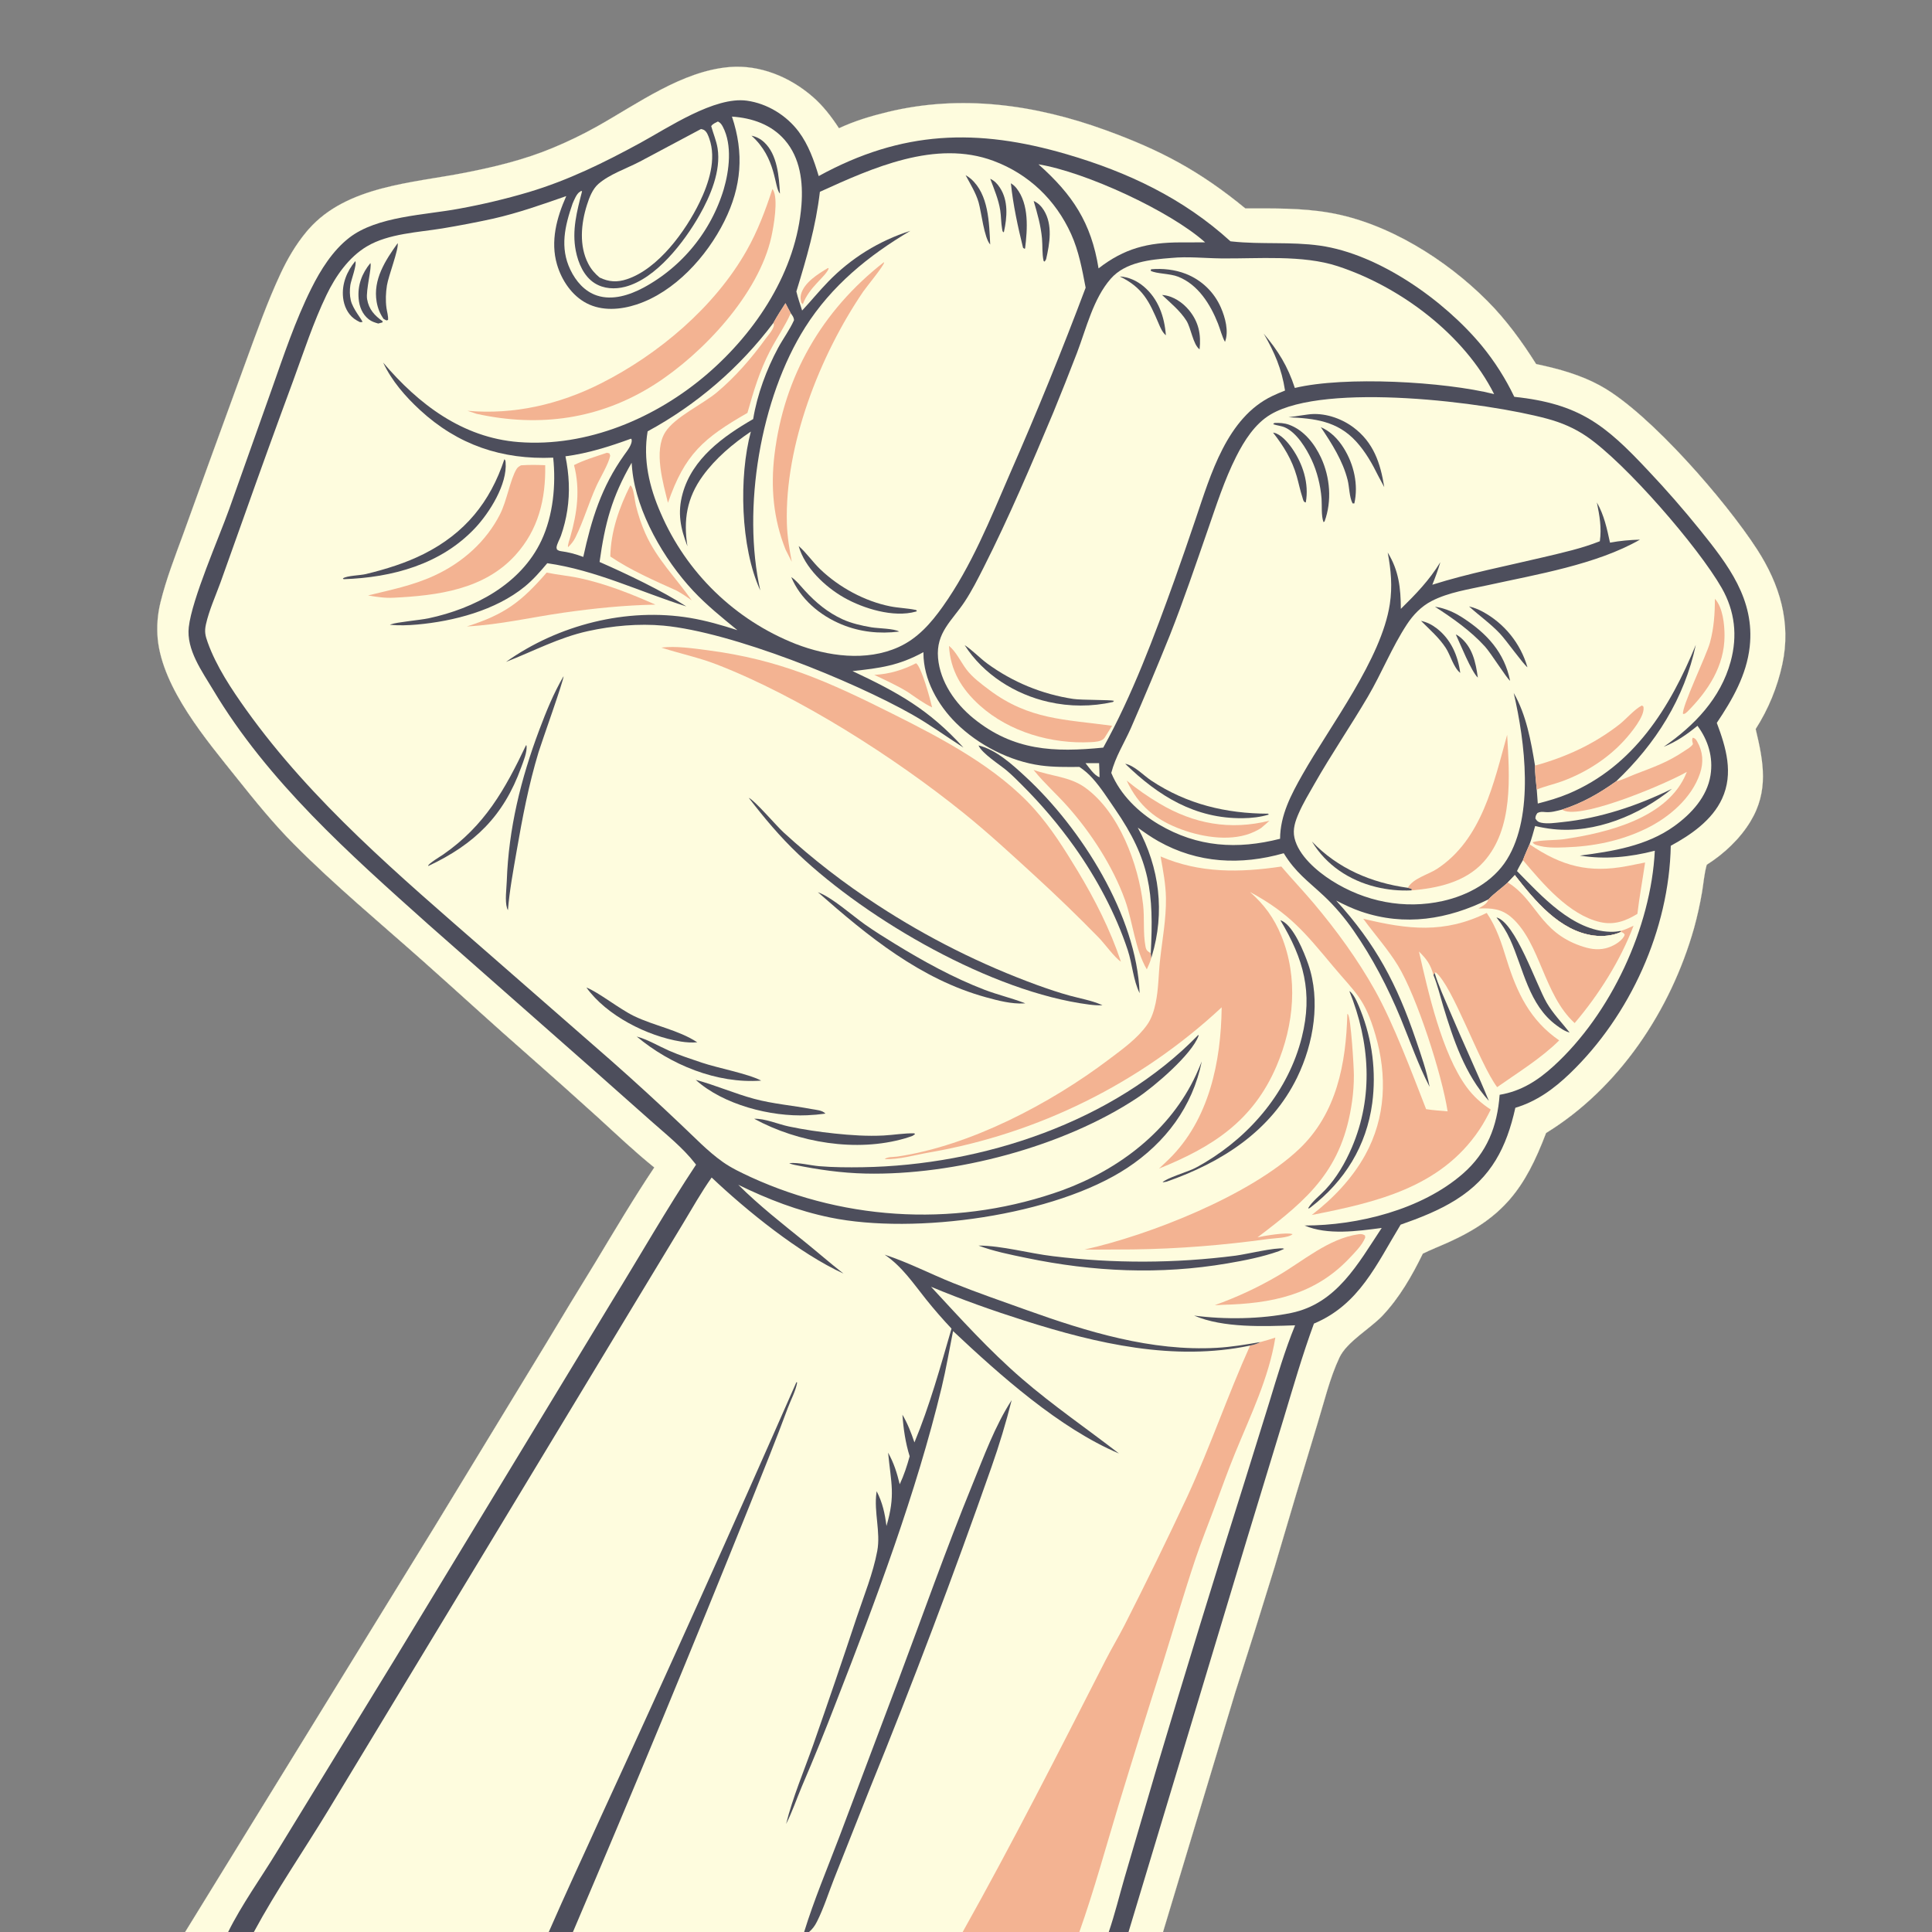 <?xml version="1.0" encoding="utf-8" ?>
<svg xmlns="http://www.w3.org/2000/svg" xmlns:xlink="http://www.w3.org/1999/xlink" width="1024" height="1024">
	<rect width="100%" height="100%" fill="#808080" stroke="none"/>
	<path fill="#FEFCDE" d="M346.752 618.788C336.409 610.47 326.895 601.399 317.105 592.458Q298.946 575.984 280.529 559.799C261.634 543.274 243.197 526.301 224.445 509.625C201.324 489.064 177.474 469.303 155.648 447.332C144.751 436.363 134.998 424.293 125.366 412.219C109.346 392.137 86.279 365.074 83.594 338.757Q83.363 336.299 83.34 333.83Q83.317 331.361 83.503 328.899Q83.688 326.437 84.081 323.999Q84.473 321.562 85.07 319.166C88.081 306.923 92.686 295.107 97.017 283.289L110.841 245.042L130.616 190.783C136.222 175.46 141.712 160.015 148.607 145.211C152.271 137.343 156.708 129.701 162.264 123.006Q162.957 122.17 163.677 121.358C183.976 98.472 218.605 97.012 246.719 91.481C262.578 88.361 278.068 84.6 293.027 78.35Q305.01 73.391 316.332 67.066C337.899 55.018 361.437 37.608 386.685 35.522C402.772 34.192 418.659 40.786 430.69 51.227C436.298 56.094 440.637 61.769 444.679 67.945C452.949 64.085 461.568 61.506 470.413 59.359C509.463 49.88 548.683 55.405 586.027 68.974C615.297 79.609 635.969 90.66 660.08 110.459C675.036 110.457 689.849 110.174 704.653 112.735C735.469 118.064 766.421 137.469 788.35 159.496C798.301 169.491 806.685 181.015 814.189 192.921C826.531 195.573 838.161 198.717 849.245 205.002C874.865 219.529 914.785 265.609 931.319 291.203C943.318 309.777 949.425 329.925 944.708 351.946Q943.729 356.528 942.344 361.003Q940.958 365.479 939.178 369.813Q937.398 374.147 935.238 378.304Q933.077 382.461 930.553 386.408C934.755 403.873 937.598 419.278 927.726 435.513C922.118 444.736 913.704 452.585 904.634 458.345C904.583 458.528 904.529 458.711 904.48 458.895C903.285 463.362 902.914 468.059 902.171 472.619Q900.52 482.385 897.893 491.934C885.607 535.374 858.26 576.678 819.462 600.537C808.271 629.935 796.891 645.359 767.475 658.574C763.055 660.559 758.483 662.335 754.139 664.469C748.433 676.174 741.743 687.856 732.741 697.368C726.231 704.246 713.913 711.123 709.957 719.518C704.788 730.486 701.811 743.208 698.234 754.816Q686.717 792.631 675.59 830.562Q665.361 863.876 654.706 897.056L616.439 1024L598.143 1024L587.67 1024L572.082 1024L510.238 1024L428.804 1024L426.21 1024L303.664 1024L290.86 1024L134.558 1024L120.921 1024L98.111 1024L230.429 809.029L289.177 712.494Q302.25 690.671 315.585 669.007C325.762 652.124 335.786 635.185 346.752 618.788Z"/>
	<path fill="#4D4E5C" d="M346.752 618.788C336.409 610.47 326.895 601.399 317.105 592.458Q298.946 575.984 280.529 559.799C261.634 543.274 243.197 526.301 224.445 509.625C201.324 489.064 177.474 469.303 155.648 447.332C144.751 436.363 134.998 424.293 125.366 412.219C109.346 392.137 86.279 365.074 83.594 338.757Q83.363 336.299 83.34 333.83Q83.317 331.361 83.503 328.899Q83.688 326.437 84.081 323.999Q84.473 321.562 85.07 319.166C88.081 306.923 92.686 295.107 97.017 283.289L110.841 245.042L130.616 190.783C136.222 175.46 141.712 160.015 148.607 145.211C152.271 137.343 156.708 129.701 162.264 123.006Q162.957 122.17 163.677 121.358C183.976 98.472 218.605 97.012 246.719 91.481C262.578 88.361 278.068 84.6 293.027 78.35Q305.01 73.391 316.332 67.066C337.899 55.018 361.437 37.608 386.685 35.522C402.772 34.192 418.659 40.786 430.69 51.227C436.298 56.094 440.637 61.769 444.679 67.945C452.949 64.085 461.568 61.506 470.413 59.359C509.463 49.88 548.683 55.405 586.027 68.974C615.297 79.609 635.969 90.66 660.08 110.459C675.036 110.457 689.849 110.174 704.653 112.735C735.469 118.064 766.421 137.469 788.35 159.496C798.301 169.491 806.685 181.015 814.189 192.921C826.531 195.573 838.161 198.717 849.245 205.002C874.865 219.529 914.785 265.609 931.319 291.203C943.318 309.777 949.425 329.925 944.708 351.946Q943.729 356.528 942.344 361.003Q940.958 365.479 939.178 369.813Q937.398 374.147 935.238 378.304Q933.077 382.461 930.553 386.408C934.755 403.873 937.598 419.278 927.726 435.513C922.118 444.736 913.704 452.585 904.634 458.345C904.583 458.528 904.529 458.711 904.48 458.895C903.285 463.362 902.914 468.059 902.171 472.619Q900.52 482.385 897.893 491.934C885.607 535.374 858.26 576.678 819.462 600.537C808.271 629.935 796.891 645.359 767.475 658.574C763.055 660.559 758.483 662.335 754.139 664.469C748.433 676.174 741.743 687.856 732.741 697.368C726.231 704.246 713.913 711.123 709.957 719.518C704.788 730.486 701.811 743.208 698.234 754.816Q686.717 792.631 675.59 830.562Q665.361 863.876 654.706 897.056L616.439 1024L598.143 1024L587.67 1024C590.866 1014.61 593.27 1004.78 596.031 995.244L612.592 938.74Q635.758 861.059 660.153 783.753L672.793 743.121C676.994 729.375 680.977 715.761 686.428 702.444C669.825 703.018 648.307 703.929 632.907 697.289C649.148 699.435 668.281 699.196 684.31 695.899C708.467 690.931 719.721 669.889 732.34 650.837C719.56 652.525 703.605 654.782 691.447 649.547C719.752 649.562 753.516 641.102 775.286 622.148C788.18 610.921 793.596 597.015 794.841 580.257C806.195 578.384 815.06 572.706 823.457 565.049C853.793 537.387 875.102 491.53 877.081 450.905C863.981 454.302 850.775 455.63 837.352 453.489C854.76 451.216 872.769 448.382 887.367 437.887C896.446 431.36 904.823 422.303 906.61 410.881C908.107 401.317 905.368 392.364 899.702 384.684C893.991 389.34 888.669 393.068 881.803 395.82C898.054 384.576 911.95 370.174 917.282 350.648C920.989 337.073 919.548 323.906 912.56 311.664C900.144 289.914 861.585 245.412 840.958 231.318C834.51 226.912 827.581 223.973 820.057 221.937C787.854 213.225 702.696 202.429 673.484 219.653C665.146 224.569 659.452 233.595 655.193 242.037C648.973 254.366 644.723 267.698 640.201 280.709C633.708 299.388 627.37 318.15 620.109 336.549Q610.089 361.408 599.368 385.973C595.815 393.963 591.209 401.086 588.999 409.651C593.78 421.252 603.528 430.657 614.186 436.953C634.692 449.067 655.74 450.348 678.467 444.569C678.537 432.028 684.333 421.13 690.372 410.475C705.156 384.388 732.193 349.261 736.625 320.232C738.057 310.849 737.274 302.15 735.521 292.873C741.423 302.424 742.412 311.669 742.478 322.715C750.561 314.761 757.438 307.688 763.412 297.97C762.209 302.064 760.767 305.973 759.156 309.923C778.329 303.859 798.55 299.978 818.127 295.318C828.24 292.91 838.249 290.722 847.944 286.874C848.961 279.759 847.801 273.289 846.373 266.303C850.225 273.02 851.702 280.142 853.337 287.617C858.595 286.632 863.869 286.166 869.213 286.019C846.218 299.203 814.363 304.476 788.598 310.149C778.694 312.33 767.808 313.882 758.736 318.586C753.269 321.421 748.99 325.901 745.651 330.998C737.68 343.17 732.349 356.751 724.987 369.277C715.822 384.869 705.599 399.819 696.653 415.547C693.797 420.569 690.717 425.653 688.396 430.946C686.549 435.158 685.034 439.493 686.106 444.127C688.272 453.489 698.05 461.798 705.79 466.721C723.375 477.906 744.346 482.109 764.759 477.536C778.06 474.557 791.384 467.357 798.725 455.515C813.261 432.067 808.304 393.259 802.302 367.291C808.969 378.885 811.461 392.752 813.587 405.797C813.546 410.031 814.109 414.291 814.516 418.502L815.059 425.892C820.638 424.456 826.04 422.901 831.365 420.658C865.952 406.086 885.206 375.034 898.818 341.781C892.712 370.313 877.555 394.237 856.543 414.161C847.426 420.642 838.597 425.7 827.914 429.106C824.895 429.846 822.086 430.711 818.957 430.413C817.38 430.263 816.341 430.16 814.876 430.903C814.101 431.99 813.841 432.499 813.791 433.84C814.624 435.202 815.263 435.719 816.854 436.058C820.26 436.782 824.378 436.114 827.823 435.761C848.099 433.68 867.902 427.084 886.157 418.102C869.125 431.991 845.468 441.826 823.239 439.458C820.031 439.117 816.798 438.534 813.655 437.809C812.707 441.033 811.872 444.363 810.692 447.507C809.518 450.283 808.215 453.062 807.184 455.892C806.095 457.799 804.961 459.683 804.049 461.683C817.055 474.904 833.484 493.314 853.507 493.874C855.35 493.925 857.136 493.762 858.942 493.41L859.145 493.971C854.648 495.974 849.582 496.478 844.724 495.851C826.633 493.513 813.367 477.269 802.891 463.821L799.167 467.733C795.877 470.822 791.977 473.444 788.905 476.688C767.373 487.345 744.607 491.071 721.421 483.155C716.818 481.584 712.506 479.524 708.185 477.307C729.242 500.402 740.398 521.603 750.386 550.95C753.202 559.224 756.126 567.426 757.72 576.044C751.683 564.422 747.392 551.868 742.399 539.775C735.689 523.526 727.418 507.624 717.375 493.179C712.812 486.616 707.498 480.289 701.653 474.825C693.02 466.755 686.777 462.565 680.407 452.237C657.667 458.694 634.86 457.645 613.964 445.86C610.154 443.711 606.578 441.223 603.045 438.651C614.599 459.867 617.517 483.593 610.475 506.844C610.358 507.23 610.232 507.614 610.101 507.995L609.931 505.249C611.565 473.269 609.697 455.913 590.936 428.738C587.16 423.269 583.496 417.437 579.047 412.494C576.901 410.109 574.771 408.284 572.112 406.488C565.289 406.528 558.482 406.64 551.703 405.726C535.246 403.506 518.492 394.873 506.728 383.214C497.002 373.575 489.494 360.146 489.435 346.162C489.435 345.995 489.437 345.827 489.438 345.66C476.423 352.794 466.367 354.151 451.848 355.678C476.006 367.055 492.317 376.035 510.662 396.235C501.548 390.401 492.874 384.051 483.438 378.707C451.862 360.824 387.952 334.974 351.684 331.605C338.566 330.387 324.56 331.669 311.675 334.496C296.24 337.883 282.749 345.151 268.193 350.823C295.851 331.16 332.222 321.882 365.83 327.52C374.353 328.95 382.633 331.355 390.846 334.003C382.734 327.353 374.545 320.788 367.367 313.106C351.987 296.648 337.368 271.537 335.081 248.884Q334.902 247.083 334.772 245.278C324.233 263.546 320.651 277.384 317.784 297.854C331.977 304.069 350.959 313.12 363.776 321.421C339.064 313.626 315.892 302.204 290.057 298.518C286.344 302.941 282.612 307.247 278.12 310.915C262.68 323.525 240.446 329.295 220.956 331.034C216.179 331.46 211.429 331.602 206.65 331.153C206.844 331.072 207.035 330.987 207.23 330.91C210.18 329.747 222.653 328.67 227.162 327.709C251.362 322.555 276.028 309.734 286.955 286.5C293.188 273.25 294.728 257.019 293.204 242.574C266.079 243.735 242.707 235.848 222.623 217.332C214.813 210.132 207.625 201.874 203.088 192.189C221.784 214.207 245.097 231.98 274.836 234.303C311.212 237.145 347.779 221.573 374.991 198.101C400.994 175.672 422.128 143.505 424.791 108.621C425.711 96.558 424.173 83.735 415.981 74.249C408.829 65.966 398.596 62.512 387.951 61.797C394.456 81.18 393.06 98.951 383.902 117.301C374.597 135.945 357.655 154.75 337.383 161.4C328.899 164.183 319.151 164.978 310.985 160.762C303.1 156.692 297.674 148.545 295.226 140.186C291.622 127.877 295.066 115.291 300.136 103.923C287.374 108.402 274.637 112.878 261.428 115.89Q248.056 118.805 234.555 121.053C221.679 123.164 205.905 123.776 194.456 130.591C184.796 136.34 177.832 146.421 173.05 156.357C166.052 170.897 160.968 186.585 155.416 201.733Q142.135 237.658 129.341 273.759L116.835 308.803C114.185 316.059 110.844 323.38 109.152 330.913C108.298 334.714 108.784 336.843 110.074 340.455C114.599 353.122 122.719 365.328 130.523 376.24C165.473 425.112 211.901 464.266 256.862 503.552L323.917 562.156Q342.793 578.805 361.031 596.151C368.213 602.876 375.122 610.257 383.188 615.931C387.796 619.173 392.926 621.556 398.02 623.932Q400.43 625.034 402.866 626.077Q405.301 627.12 407.762 628.103Q410.222 629.087 412.705 630.011Q415.189 630.935 417.694 631.799Q420.199 632.662 422.724 633.465Q425.249 634.267 427.793 635.009Q430.337 635.75 432.898 636.43Q435.459 637.109 438.036 637.727Q440.612 638.344 443.203 638.899Q445.794 639.453 448.398 639.945Q451.001 640.437 453.616 640.866Q456.231 641.295 458.855 641.66Q461.48 642.026 464.112 642.328Q466.745 642.629 469.384 642.867Q472.023 643.105 474.667 643.279Q477.31 643.453 479.958 643.564Q482.605 643.674 485.255 643.719Q487.904 643.765 490.553 643.747Q493.203 643.729 495.851 643.647Q498.5 643.564 501.145 643.418Q503.791 643.271 506.432 643.061Q509.074 642.851 511.709 642.576Q514.345 642.302 516.973 641.964Q519.601 641.626 522.22 641.225Q524.839 640.823 527.448 640.359Q530.056 639.894 532.653 639.366Q535.249 638.839 537.832 638.248Q540.415 637.658 542.983 637.005Q545.551 636.352 548.103 635.638Q550.654 634.923 553.188 634.147Q555.721 633.37 558.235 632.533Q560.749 631.696 563.242 630.798C593.247 619.77 620.276 599.188 633.905 569.717Q635.502 566.187 636.96 562.598C632.088 586.545 617.736 605.618 597.502 618.985C559.035 644.396 484.895 654.534 440.064 645.317C422.92 641.792 406.976 635.634 391.301 627.957C402.346 638.953 414.683 648.6 426.789 658.385C433.573 663.868 440.166 669.663 447.046 675.015C423.791 664.408 395.688 641.633 377.19 624.107C371.666 631.911 366.95 640.325 362.013 648.507L338.592 687.215L258.612 819.6L173.939 959.558C160.908 981.032 146.477 1001.89 134.558 1024L120.921 1024L98.111 1024L230.429 809.029L289.177 712.494Q302.25 690.671 315.585 669.007C325.762 652.124 335.786 635.185 346.752 618.788Z"/>
	<path fill="#FEFCDE" d="M346.752 618.788C336.409 610.47 326.895 601.399 317.105 592.458Q298.946 575.984 280.529 559.799C261.634 543.274 243.197 526.301 224.445 509.625C201.324 489.064 177.474 469.303 155.648 447.332C144.751 436.363 134.998 424.293 125.366 412.219C109.346 392.137 86.279 365.074 83.594 338.757Q83.363 336.299 83.34 333.83Q83.317 331.361 83.503 328.899Q83.688 326.437 84.081 323.999Q84.473 321.562 85.07 319.166C88.081 306.923 92.686 295.107 97.017 283.289L110.841 245.042L130.616 190.783C136.222 175.46 141.712 160.015 148.607 145.211C152.271 137.343 156.708 129.701 162.264 123.006Q162.957 122.17 163.677 121.358C183.976 98.472 218.605 97.012 246.719 91.481C262.578 88.361 278.068 84.6 293.027 78.35Q305.01 73.391 316.332 67.066C337.899 55.018 361.437 37.608 386.685 35.522C402.772 34.192 418.659 40.786 430.69 51.227C436.298 56.094 440.637 61.769 444.679 67.945C452.949 64.085 461.568 61.506 470.413 59.359C509.463 49.88 548.683 55.405 586.027 68.974C615.297 79.609 635.969 90.66 660.08 110.459C675.036 110.457 689.849 110.174 704.653 112.735C735.469 118.064 766.421 137.469 788.35 159.496C798.301 169.491 806.685 181.015 814.189 192.921C826.531 195.573 838.161 198.717 849.245 205.002C874.865 219.529 914.785 265.609 931.319 291.203C943.318 309.777 949.425 329.925 944.708 351.946Q943.729 356.528 942.344 361.003Q940.958 365.479 939.178 369.813Q937.398 374.147 935.238 378.304Q933.077 382.461 930.553 386.408C934.755 403.873 937.598 419.278 927.726 435.513C922.118 444.736 913.704 452.585 904.634 458.345C904.583 458.528 904.529 458.711 904.48 458.895C903.285 463.362 902.914 468.059 902.171 472.619Q900.52 482.385 897.893 491.934C885.607 535.374 858.26 576.678 819.462 600.537C808.271 629.935 796.891 645.359 767.475 658.574C763.055 660.559 758.483 662.335 754.139 664.469C748.433 676.174 741.743 687.856 732.741 697.368C726.231 704.246 713.913 711.123 709.957 719.518C704.788 730.486 701.811 743.208 698.234 754.816Q686.717 792.631 675.59 830.562Q665.361 863.876 654.706 897.056L616.439 1024L598.143 1024L660.882 815.825L680.329 751.982C685.449 735.062 690.312 718.133 696.413 701.529C720.505 691.448 729.667 669.927 742.364 649.098C752.47 645.556 762.652 641.593 771.743 635.872C790.48 624.08 798.485 608.178 803.168 587.149C814.461 583.777 823.578 577.124 832.013 569.03C864.063 538.277 884.679 492.653 885.544 448.273C896.249 442.482 907.498 434.701 912.739 423.298C918.911 409.869 914.858 396.192 909.936 383.137C918.199 370.858 925.729 357.757 927.384 342.776C930.155 317.712 915.911 299.366 901.063 280.906Q887.873 264.553 873.435 249.292C850.683 224.999 837.014 214.015 802.596 210.308Q799.155 203.117 794.883 196.386Q790.611 189.655 785.569 183.48C765.67 159.289 730.842 134.591 699.566 130.185C684.124 128.009 668.48 129.645 653.06 127.991L652.157 127.889C627.093 105.05 597.664 91.181 565.344 81.739C517.884 67.873 478.133 69.091 433.927 93.322C431.501 85.126 428.514 76.743 423.361 69.835C416.859 61.121 406.615 54.83 395.802 53.359C378.745 51.039 354.161 67.679 339.37 75.744C320.165 86.215 301.218 95.54 280.202 101.837Q262.093 107.19 243.515 110.577C225.298 114.035 199.912 114.481 185.023 126.068C176.308 132.85 169.9 143.079 165.039 152.832C156.433 170.098 150.36 188.427 143.941 206.576L121.489 269.798C115.823 285.605 101.8 317.31 100.063 332.346C98.674 344.366 107.133 355.889 113.007 365.723C141.998 414.263 185.281 452.635 227.04 489.976L313.38 566.054L345.124 594.206C353.065 601.263 361.984 608.326 368.495 616.749L368.92 617.303C353.302 640.844 339.2 665.582 324.371 689.64L209.249 879.394L146.669 981.602C138.178 995.572 128.164 1009.38 120.921 1024L98.111 1024L230.429 809.029L289.177 712.494Q302.25 690.671 315.585 669.007C325.762 652.124 335.786 635.185 346.752 618.788Z"/>
	<path fill="#FEFCDE" d="M434.56 101.659C462.413 88.992 495.91 73.834 526.576 85.274C545.241 92.237 559.537 105.959 567.724 124.068C571.79 133.063 573.571 142.843 575.416 152.48Q556.643 202.431 535.191 251.292C524.842 275.21 514.879 300.123 499.7 321.477C493.39 330.355 486.319 338.43 476.23 342.98C459.073 350.718 438.679 347.856 421.677 341.276Q420.191 340.689 418.719 340.065Q417.248 339.442 415.792 338.782Q414.336 338.123 412.897 337.428Q411.458 336.732 410.037 336.002Q408.615 335.272 407.212 334.506Q405.809 333.741 404.426 332.942Q403.042 332.142 401.678 331.309Q400.315 330.475 398.972 329.609Q397.629 328.742 396.308 327.842Q394.987 326.943 393.689 326.011Q392.391 325.079 391.116 324.116Q389.841 323.152 388.59 322.158Q387.339 321.163 386.113 320.138Q384.887 319.113 383.686 318.058Q382.486 317.003 381.312 315.919Q380.138 314.835 378.991 313.722Q377.843 312.609 376.724 311.469Q375.605 310.328 374.514 309.16Q373.423 307.992 372.361 306.798Q371.3 305.603 370.268 304.383Q369.236 303.163 368.234 301.917Q367.232 300.672 366.262 299.403Q365.291 298.133 364.352 296.84Q363.413 295.547 362.506 294.231Q361.599 292.915 360.725 291.578Q359.85 290.24 359.009 288.881Q358.168 287.522 357.361 286.143Q356.553 284.764 355.78 283.365Q355.007 281.966 354.269 280.549Q353.53 279.132 352.827 277.697Q352.123 276.262 351.456 274.81Q350.788 273.358 350.156 271.89C344.133 258.145 340.739 243.608 343.254 228.625Q348.127 225.978 352.851 223.074Q357.576 220.17 362.138 217.018Q366.7 213.866 371.088 210.474Q375.475 207.083 379.675 203.461Q383.875 199.84 387.875 195.999Q391.875 192.159 395.664 188.11Q399.453 184.061 403.021 179.815Q406.588 175.569 409.923 171.139C411.872 167.548 414.113 164.137 416.319 160.701C417.194 162.503 418.163 164.254 419.119 166.015C420.064 167.403 420.728 168.02 420.833 169.719C418.526 174.891 415.115 179.385 412.435 184.35C406.295 195.723 401.28 209.283 399.193 222.122C383.277 231.299 366.914 243.023 361.789 261.678C358.996 271.843 360.655 279.928 364.355 289.541C362.135 275.525 364.069 263.844 372.492 252.227C379.27 242.879 388.456 235.172 397.971 228.747C391.598 252.432 392.362 289.998 402.971 312.946C393.208 269.59 402.984 210.996 426.788 173.44C440.735 151.435 460.332 135.434 482.53 122.342Q479.434 123.321 476.404 124.49Q473.375 125.659 470.424 127.014Q467.473 128.369 464.612 129.905Q461.751 131.44 458.992 133.151Q456.232 134.862 453.583 136.741Q450.935 138.62 448.409 140.66Q445.882 142.699 443.488 144.892Q441.093 147.085 438.839 149.423C434.097 154.304 429.804 159.616 425.144 164.58C424.075 161.24 422.9 157.895 422.093 154.483C427.524 136.794 432.395 120.101 434.56 101.659Z"/>
	<path fill="#F3B392" d="M416.319 160.701C417.194 162.503 418.163 164.254 419.119 166.015C416.001 173.031 411.6 179.28 408.079 186.078C402.544 196.765 399.407 207.35 396.16 218.845C372.841 232.246 362.99 240.664 354.031 266.5C351.469 256.053 346.358 238.972 352.596 229.066C357.678 220.996 372.403 214.305 379.98 207.951C389.756 199.752 398.389 189.778 405.85 179.454C407.104 177.718 410.707 173.862 410.11 171.615C410.066 171.451 409.986 171.298 409.923 171.139C411.872 167.548 414.113 164.137 416.319 160.701Z"/>
	<path fill="#F3B392" d="M468.408 139.024L468.598 139.182C468.375 140.973 459.094 152.234 457.554 154.496C434.492 188.377 415.888 235.854 417.058 277.406C417.253 284.307 418.385 291.016 419.662 297.778L416.4 291.356C409.892 275.121 408.402 258.278 410.499 240.972C415.524 199.505 435.574 164.694 468.408 139.024Z"/>
	<path fill="#4D4E5C" d="M423.317 289.411C427.454 293.008 430.717 297.855 434.712 301.69C444.673 311.253 458.215 318.636 471.785 321.362C476.214 322.252 480.745 322.331 485.153 323.238C485.808 323.373 485.497 323.223 485.982 323.965C485.77 324.035 485.562 324.116 485.347 324.176C473.634 327.482 457.621 322.558 447.422 316.774C437.385 311.081 426.495 300.87 423.317 289.411Z"/>
	<path fill="#4D4E5C" d="M419.368 305.85C422.113 307.665 424.301 310.555 426.511 312.963C432.395 319.372 438.639 324.613 446.623 328.263C451.296 330.399 456.81 331.633 461.857 332.489C465.474 333.103 473.861 333.089 476.576 334.745C466.113 336.051 455.801 334.987 446 330.923C434.469 326.142 424.246 317.519 419.368 305.85Z"/>
	<path fill="#4D4E5C" d="M535.784 97.141C536.9 97.836 537.888 98.669 538.71 99.703C545.569 108.327 544.559 121.517 543.31 131.732L542.915 131.815L542.225 131.313C539.464 120.036 536.988 108.702 535.784 97.141Z"/>
	<path fill="#4D4E5C" d="M547.869 106.527C550.136 107.47 551.994 109.372 553.267 111.438C558.051 119.197 556.362 129.067 554.459 137.403L553.71 138.65L553.148 138.367C552.253 134.495 552.644 130.295 552.279 126.332C551.654 119.559 549.795 113.02 547.869 106.527Z"/>
	<path fill="#4D4E5C" d="M511.787 92.844Q513.253 93.651 514.525 94.74C524.039 102.979 524.268 118.044 524.825 129.602C521.597 126.042 520.161 112.482 518.703 107.34C517.262 102.257 514.254 97.49 511.787 92.844Z"/>
	<path fill="#4D4E5C" d="M524.843 94.754C527.063 95.761 528.614 97.416 529.943 99.434C534.505 106.357 533.816 115.138 532.124 122.815L531.931 123.121C531.208 122.755 531.241 121.874 531.106 121.099C530.557 117.95 530.636 114.698 530.151 111.529C529.264 105.744 526.882 100.209 524.843 94.754Z"/>
	<path fill="#F3B392" d="M438.865 142.032L439.205 142.359C437.534 146.764 428.884 152.079 425.509 161.271L424.692 160.373C424.336 158.865 424.144 157.579 424.54 156.05C426.188 149.69 433.612 145.194 438.865 142.032Z"/>
	<path fill="#FEFCDE" d="M620.837 136.717C629.484 135.863 638.555 136.867 647.257 136.965C666.743 137.185 690.363 134.97 709.002 141.084C742.357 152.027 776.068 177.371 791.919 208.877C765.331 202.22 712.836 199.279 686.29 205.625C682.55 194.127 677.519 186.029 669.803 176.847C675.574 186.81 679.323 195.52 681.097 206.992Q677.672 208.324 674.347 209.889C650.292 221.365 641.712 251.505 633.795 274.829Q628.279 291.198 622.487 307.472C611.802 337.195 600.075 368.658 584.748 396.25C558.73 398.833 537.187 397.996 515.948 380.727C506.326 372.903 498.268 361.391 497.181 348.74C496.02 335.214 504.638 328.975 511.302 318.897C515.019 313.275 518.236 306.937 521.28 300.923C534.79 274.224 546.69 246.235 558.279 218.634Q564.729 202.883 570.835 186.995C575.774 174.041 579.413 158.382 588.684 147.767C596.494 138.824 609.776 137.585 620.837 136.717Z"/>
	<path fill="#F3B392" d="M502.983 342.321C506.745 345.344 509.29 350.914 512.199 354.785C515.373 359.01 520.034 362.441 524.222 365.593C545.465 381.584 564.451 381.257 589.43 384.67L585.928 390.282C585.644 390.736 585.429 391.13 585.039 391.519C583.493 393.06 580.404 393.235 578.335 393.345C557.461 394.457 534.976 388.005 519.318 373.914C509.708 365.266 503.691 355.361 502.983 342.321Z"/>
	<path fill="#4D4E5C" d="M511.29 341.938C515.484 344.672 519.161 348.653 523.23 351.662Q525.742 353.502 528.36 355.186Q530.979 356.871 533.694 358.395Q536.409 359.919 539.211 361.276Q542.014 362.634 544.893 363.82Q547.771 365.005 550.717 366.016Q553.662 367.026 556.663 367.856Q559.663 368.687 562.709 369.335Q565.754 369.984 568.833 370.447C573.363 371.117 588.711 370.867 590.442 371.448L589.9 372.063Q587.8 372.536 585.677 372.892Q583.554 373.248 581.414 373.485Q579.275 373.723 577.125 373.841Q574.976 373.959 572.823 373.957Q570.671 373.956 568.521 373.835Q566.372 373.714 564.233 373.473Q562.094 373.233 559.971 372.874Q557.848 372.515 555.749 372.039C537.994 368.051 521.148 357.423 511.29 341.938Z"/>
	<path fill="#4D4E5C" d="M610.086 142.717C616.241 142.184 622.67 142.867 628.448 145.116Q629.22 145.415 629.976 145.752Q630.732 146.089 631.47 146.463Q632.209 146.837 632.928 147.247Q633.647 147.656 634.346 148.101Q635.044 148.546 635.719 149.024Q636.395 149.503 637.046 150.014Q637.697 150.525 638.322 151.068Q638.947 151.61 639.544 152.183Q640.142 152.756 640.71 153.358Q641.279 153.959 641.817 154.588Q642.355 155.217 642.862 155.871Q643.369 156.526 643.842 157.205Q644.316 157.884 644.756 158.585Q645.196 159.286 645.6 160.008Q646.005 160.73 646.374 161.471Q646.742 162.213 647.074 162.971C649.393 168.27 651.401 175.64 649.274 181.211C647.67 178.367 646.777 174.575 645.565 171.509C641.554 161.354 635.064 150.858 624.457 146.662C620.067 144.926 612.911 145.15 609.897 143.531L610.086 142.717Z"/>
	<path fill="#4D4E5C" d="M615.937 156.357C616.086 156.364 616.235 156.363 616.383 156.377C621.812 156.887 626.878 160.345 630.258 164.47C635.372 170.712 636.647 177.36 635.798 185.161C632.299 182.581 631.297 173.865 628.81 169.94C625.52 164.747 620.388 160.529 615.937 156.357Z"/>
	<path fill="#4D4E5C" d="M593.5 146.534C598.15 146.755 602.685 148.873 606.201 151.85C613.963 158.424 617.196 167.846 617.94 177.702C616.119 176.211 615.06 173.718 614.152 171.583C609.135 159.784 605.667 152.406 593.5 146.534Z"/>
	<path fill="#FEFCDE" d="M371.534 68.388C372.065 68.505 372.612 68.591 373.094 68.867C374.642 69.754 375.359 71.829 375.919 73.394C379.868 84.441 375.657 97.185 370.784 107.248C363.463 122.366 348.988 142.454 332.275 147.992C327.078 149.715 322.721 149.463 317.823 147.104C315.283 145.01 313.324 142.729 311.795 139.796C306.838 130.288 307.958 118.502 311.099 108.616C312.338 104.717 314.019 100.24 317.163 97.486C322.992 92.38 332.091 89.318 339 85.716L371.534 68.388Z"/>
	<path fill="#FEFCDE" d="M550.409 87.085C575.338 91.182 620.111 111.79 638.745 128.456L625.625 128.475C608.4 128.517 595.963 131.62 582.255 142.242C578.361 118.005 568.498 103.193 550.409 87.085Z"/>
	<path fill="#FEFCDE" d="M334.405 232.528L334.692 232.728C335.518 235.108 332.31 239.098 330.898 241.074C318.778 258.035 313.527 275.15 309.147 295.178C305.187 293.684 301.316 292.655 297.121 292.103C296.238 291.94 295.957 291.768 295.226 291.291C295.145 290.873 294.929 290.458 294.984 290.035C295.231 288.133 296.665 285.799 297.322 283.917Q299.614 277.37 300.666 270.513C302.145 260.843 301.648 251.411 299.702 241.857C311.715 240.28 323.074 236.657 334.405 232.528Z"/>
	<path fill="#F3B392" d="M321.653 239.981L323.001 240.295L323.404 241.443C322.799 245.514 318.065 253.28 316.149 257.486C312.088 266.4 309.323 276.09 305.024 284.797C303.994 286.884 302.79 288.359 301.122 289.97C300.604 289.576 302.026 285.406 302.293 284.48C305.914 271.914 307.603 259.303 304.238 246.509C309.725 243.732 315.842 241.956 321.653 239.981Z"/>
	<path fill="#FEFCDE" d="M380.504 64.397C381.776 64.967 382.482 65.967 383.117 67.177C388.199 76.865 386.524 90.357 383.564 100.415Q383.252 101.444 382.915 102.466Q382.578 103.487 382.216 104.5Q381.854 105.513 381.468 106.517Q381.081 107.521 380.671 108.515Q380.26 109.509 379.825 110.493Q379.39 111.477 378.932 112.45Q378.473 113.423 377.991 114.385Q377.509 115.346 377.003 116.296Q376.498 117.245 375.969 118.182Q375.441 119.119 374.89 120.043Q374.339 120.966 373.765 121.876Q373.192 122.787 372.596 123.682Q372.001 124.578 371.384 125.459Q370.767 126.34 370.128 127.206Q369.49 128.072 368.831 128.922Q368.171 129.772 367.491 130.605Q366.812 131.439 366.112 132.256Q365.412 133.072 364.692 133.872Q363.973 134.672 363.234 135.453Q362.495 136.235 361.737 136.999Q360.98 137.762 360.204 138.507Q359.428 139.252 358.634 139.978Q357.84 140.703 357.028 141.41Q356.217 142.116 355.389 142.802Q354.56 143.488 353.715 144.154Q352.871 144.82 352.01 145.465Q351.149 146.11 350.273 146.734Q349.397 147.358 348.505 147.96Q347.614 148.562 346.709 149.143Q345.803 149.723 344.884 150.282Q343.964 150.84 343.031 151.376Q342.099 151.911 341.153 152.424C333.763 156.37 324.691 159.391 316.376 156.634C309.818 154.46 305.215 149.033 302.303 142.976C296.638 131.194 299.412 119.689 303.469 107.943C304.275 106.099 305.562 102.678 307.368 101.633C307.497 101.558 307.644 101.521 307.782 101.466L307.84 101.112L308.499 101.401C305.807 111.907 303.037 122.079 305.188 132.969C306.456 139.395 309.432 146.453 315.158 150.077C319.976 153.126 325.954 153.419 331.367 152.002C347.881 147.68 362.73 128.126 370.719 114.099C376.494 103.96 382.217 90.568 380.339 78.602C379.729 74.714 378.006 70.677 376.955 66.851C377.77 65.59 379.202 65.096 380.504 64.397Z"/>
	<path fill="#FEFCDE" d="M575.347 404.491L582.54 404.501C582.689 406.98 582.722 409.467 582.786 411.949C579.882 410.962 577.247 406.801 575.347 404.491Z"/>
	<path fill="#F3B392" d="M668 711.321Q672.018 710.265 675.958 708.945C672.537 730.339 662.722 750.361 654.585 770.271C650.629 779.952 647.131 789.85 643.468 799.648C640.167 808.478 636.642 817.235 633.646 826.175C627.478 844.581 622.037 863.208 616.255 881.736Q604.367 919.009 592.958 956.43C586.16 978.892 579.908 1001.89 572.082 1024L510.238 1024C536.738 976.685 561.197 928.503 585.833 880.222C589.054 873.911 592.708 867.824 595.951 861.522Q613.242 827.505 629.422 792.945C641.478 766.736 650.736 739.457 662.574 713.186C664.568 712.741 666.216 712.336 668 711.321Z"/>
	<path fill="#4D4E5C" d="M468.877 664.998C481.387 669.089 493.022 675.159 505.208 680.043C517.942 685.146 530.987 689.653 543.903 694.277C576.156 705.822 610.264 716.348 644.95 714.37C652.706 713.928 660.355 712.642 668 711.321C666.216 712.336 664.568 712.741 662.574 713.186C622.265 721.64 581.434 712.183 542.976 699.966C526.163 694.625 509.75 688.811 493.467 682.013C508.971 698.767 524.34 715.805 541.642 730.744C558.055 744.915 575.953 757.143 593.092 770.391C561.524 757.033 529.967 728.827 505.143 705.491C503.162 715.415 501.48 725.476 499.108 735.312C485.592 791.358 464.274 848.035 443.338 901.711Q434.608 924.469 424.992 946.868C422.226 953.463 419.881 960.399 416.637 966.761C420.221 952.426 426.159 938.566 431.075 924.644Q442.871 891.016 454.085 857.189C457.89 845.818 462.745 833.878 464.956 822.1C466.845 812.044 463.11 801.391 464.542 791.118L464.647 790.394C467.744 796.352 469.021 802.186 469.843 808.814C474.675 792.356 472.293 786.335 470.713 769.943C473.769 775.429 475.392 780.602 476.871 786.699C479.111 781.927 480.747 776.938 482.141 771.863C479.912 764.735 478.826 757.256 478.303 749.823C481.06 754.513 482.939 759.373 484.668 764.519C492.725 745.17 498.477 724.318 504.32 704.191Q497.262 696.704 490.826 688.675C483.961 680.088 478.116 671.264 468.877 664.998Z"/>
	<path fill="#4D4E5C" d="M290.86 1024C299.779 1003.54 309.267 983.359 318.44 963.017Q371.29 848.251 422.112 732.573L422.512 732.759C421.764 737.226 419.137 741.974 417.557 746.247C411.257 763.289 404.413 780.104 397.679 796.977Q351.882 910.99 303.664 1024L290.86 1024Z"/>
	<path fill="#F3B392" d="M799.167 467.733L802.891 463.821C813.367 477.269 826.633 493.513 844.724 495.851C849.582 496.478 854.648 495.974 859.145 493.971L858.942 493.41C861.364 492.802 863.556 491.707 865.813 490.663C858.903 509.02 847.301 527.364 834.597 542.257C818.187 527.151 816.451 500.125 801.468 486.56C795.957 481.571 790.599 481.246 783.561 481.54C785.696 480.263 788.178 479.166 788.905 476.688C791.977 473.444 795.877 470.822 799.167 467.733Z"/>
	<path fill="#FEFCDE" d="M799.167 467.733L802.891 463.821C813.367 477.269 826.633 493.513 844.724 495.851C849.582 496.478 854.648 495.974 859.145 493.971C860.291 494.332 860.375 494.354 861.1 495.305C860.997 495.779 860.993 495.943 860.705 496.413C858.817 499.484 854.341 501.842 850.94 502.634C846.24 503.728 842.033 502.825 837.598 501.274C816.252 493.804 814.288 477.357 799.695 468.062C799.52 467.951 799.343 467.843 799.167 467.733Z"/>
	<path fill="#4D4E5C" d="M426.21 1024C431.436 1007.01 438.494 990.343 444.804 973.722L475.98 890.998C489.026 856.281 501.329 821.258 515.367 786.923C521.478 771.975 527.365 755.684 536.209 742.096Q531.671 760.106 525.491 777.62Q495.297 863.726 460.929 948.252L442.112 995.708C439.138 1003.22 436.637 1011.31 433.01 1018.5C431.879 1020.75 430.706 1022.36 428.804 1024L426.21 1024Z"/>
	<path fill="#F3B392" d="M807.184 455.892C808.215 453.062 809.518 450.283 810.692 447.507C827.822 459.117 842.132 462.926 862.636 458.992L871.935 457.146C870.624 466.221 868.92 475.279 867.844 484.379C861.58 488.191 855.49 490.431 848.06 488.715C831.549 484.903 817.68 468.279 807.184 455.892Z"/>
	<path fill="#F3B392" d="M856.543 414.161C856.697 414.123 856.853 414.087 857.007 414.047C860.337 413.184 863.418 411.6 866.618 410.362C876.692 406.465 883.703 404.142 892.739 398.05C894.286 397.007 896.252 395.982 897.293 394.416C897.055 393.116 896.573 392.17 897.223 390.98C898.517 391.314 898.914 391.905 899.566 393.067C902.635 398.532 903.008 404.064 901.019 409.972C896.606 423.079 884.526 433.344 872.417 439.212C858.844 445.79 844.38 448.651 829.366 449.125C824.509 449.279 819.424 449.453 814.724 447.99C813.649 447.655 812.97 447.412 812.319 446.461C815.213 445.219 824.744 445.373 828.428 444.845C851.523 441.531 884.251 433.666 893.852 409.612L894.04 409.132C882.904 415.471 841.274 433.084 829.684 429.899C829.03 429.719 828.493 429.452 827.914 429.106C838.597 425.7 847.426 420.642 856.543 414.161Z"/>
	<path fill="#F3B392" d="M547.809 408.055C556.941 411.402 566.851 411.547 575.031 417.373C593.166 430.289 603.374 458.069 605.849 479.36C606.704 486.719 605.753 494.428 607.144 501.688C607.56 503.862 608.255 504.128 609.931 505.249L610.101 507.995C609.589 509.997 608.65 511.893 607.827 513.785C601.476 502.899 600.511 488.856 596.274 477.032C589.908 459.263 578.2 441.269 565.678 427.243C560.057 420.947 553.679 415.271 548.35 408.726L547.809 408.055Z"/>
	<path fill="#F3B392" d="M813.587 405.797C830.01 401.238 844.696 394.537 858.221 384.031C861.832 381.227 866.436 375.769 870.222 373.94C870.913 374.38 871.007 374.206 871.104 374.918C871.771 379.79 864.227 388.707 861.231 392.046C852.28 402.023 840.322 409.597 827.763 414.161C823.436 415.734 818.73 416.717 814.516 418.502C814.109 414.291 813.546 410.031 813.587 405.797Z"/>
	<path fill="#F3B392" d="M615.126 453.936C635.894 462.912 657.182 462.552 679.133 459.282C684.692 465.842 690.648 472.061 696.195 478.638C708.243 492.927 719.652 508.59 728.778 524.926C738.65 542.597 748.358 568.612 755.876 587.873C759.614 588.488 763.491 588.696 767.264 589.041C764.317 569.749 750.98 528.208 740.941 511.772C735.576 502.989 728.598 495.263 722.549 486.952C746.188 492.657 765.419 494.942 788 483.866C793.26 491.599 795.849 499.893 798.594 508.731C803.993 526.113 810.983 540.855 826.412 551.427C816.825 560.944 804.539 568.452 793.522 576.217C783.95 563.42 770.074 522.705 761.001 515.402L760.375 515.656L759.758 516.837C758.342 511.333 756.079 508.217 752.083 504.327C756.939 525.766 764.275 558.295 777.267 576.078C780.867 581.006 785.042 584.774 790.135 588.093C788.301 591.79 786.373 595.376 784.074 598.808C763.536 629.476 729.149 637.325 695.234 643.972C706.445 635.365 716.631 624.698 723.51 612.291C734.577 592.333 735.311 569.986 728.962 548.37C723.293 529.069 718.634 526.549 706.522 512.086C691.738 494.432 683.583 484.155 662.507 472.764C670.091 479.484 675.316 486.591 679.147 496.017C688.215 518.327 685.935 543.14 676.597 565.009C664.187 594.071 642.695 607.942 614.276 619.383C616.039 617.711 617.844 616.082 619.579 614.379C640.874 593.473 647.189 562.735 647.51 533.903L647.15 534.243Q645.148 536.101 643.113 537.922Q641.078 539.743 639.011 541.528Q636.943 543.312 634.844 545.059Q632.745 546.806 630.615 548.515Q628.485 550.224 626.324 551.895Q624.163 553.565 621.973 555.196Q619.783 556.827 617.563 558.419Q615.344 560.01 613.096 561.562Q610.849 563.113 608.573 564.624Q606.298 566.135 603.996 567.604Q601.694 569.073 599.366 570.501Q597.038 571.929 594.685 573.315Q592.332 574.701 589.954 576.044Q587.576 577.387 585.174 578.687Q582.773 579.987 580.348 581.244Q577.923 582.501 575.476 583.714Q573.029 584.927 570.561 586.095Q568.093 587.264 565.604 588.388Q563.115 589.512 560.606 590.591Q558.097 591.671 555.57 592.705Q553.042 593.738 550.496 594.727Q547.95 595.715 545.387 596.657Q542.823 597.599 540.243 598.495Q537.664 599.391 535.068 600.241Q532.472 601.09 529.862 601.893Q527.252 602.695 524.627 603.451Q522.003 604.206 519.365 604.915Q516.728 605.623 514.078 606.283Q511.428 606.944 508.766 607.557Q506.105 608.17 503.433 608.734Q500.761 609.299 498.079 609.816Q495.398 610.333 492.707 610.801C484.813 612.141 476.973 614.596 468.909 614.375C470.176 613.048 473.706 613.289 475.546 613.018C514.321 607.303 556.797 584.906 587.75 561.509C594.862 556.133 602.878 550.458 608.048 543.09C610.403 539.734 611.664 535.642 612.509 531.666C614.072 524.31 614.015 516.554 614.822 509.08C616.015 498.033 618.139 487.175 617.975 476.005C617.865 468.584 616.421 461.221 615.126 453.936Z"/>
	<path fill="#F3B392" d="M350.524 343.237C358.183 342.302 367.08 343.607 374.74 344.6C413.309 349.596 438.93 361.224 473.282 378.424C499.341 391.472 528.596 406.803 548.229 428.812C557.08 438.735 564.244 450.143 571.107 461.489C580.308 476.701 588.478 492.818 594.113 509.708C590.708 507.524 585.478 500.123 582.256 496.851Q565.841 480.061 548.52 464.207C536.179 452.9 523.829 441.481 510.797 430.968C474.176 401.426 423.59 369.117 379.963 352.208C370.506 348.543 360.939 346.549 351.36 343.507L350.524 343.237Z"/>
	<path fill="#F3B392" d="M714.113 537.33C714.228 537.424 714.361 537.499 714.457 537.612C716.034 539.475 717.589 565.806 717.584 569.85Q717.603 576.825 716.63 583.732C711.592 619.695 693.823 635.229 666.528 655.805C670.154 654.994 682.08 652.975 685.1 654.135C682.758 656.214 675.445 656.248 672.296 656.682C648.362 659.981 624.865 661.893 600.694 662.218C592.058 662.218 583.433 662.382 574.794 662.298C609.268 654.685 662.774 633.509 688.587 609C708.505 590.089 713.442 563.676 714.113 537.33Z"/>
	<path fill="#F3B392" d="M409.393 100.196C409.517 100.363 409.66 100.516 409.764 100.695C412.616 105.605 410.053 120.02 408.841 125.53C402.196 155.762 372.595 187.441 346.842 203.842C317.916 222.262 285.872 226.639 252.621 219.341L247.733 217.724C272.39 219.937 296.514 214.33 318.513 203.215C349.102 187.761 378.778 162.761 395.755 132.752C401.621 122.381 405.703 111.481 409.393 100.196Z"/>
	<path fill="#F3B392" d="M276.144 246.631C280.46 246.315 284.653 246.379 288.975 246.571C289.284 264.474 285.435 280.73 273.118 294.289C256.554 312.523 231.9 315.649 208.63 316.807C204.095 317.067 199.518 316.345 195.058 315.606C207.122 312.626 218.721 310.368 230.145 305.114C244.976 298.293 257.597 287.196 265.03 272.55C268.685 265.347 270.411 254.134 273.789 248.593C274.381 247.623 275.176 247.174 276.144 246.631Z"/>
	<path fill="#F3B392" d="M289.745 303.485C295.588 304.711 301.575 305.188 307.416 306.462C321.261 309.483 334.462 314.74 347.38 320.461C331.111 320.776 315.136 322.396 299.035 324.682C281.739 327.13 264.976 331.114 247.453 332.032C267.419 325.709 276.221 319.069 289.745 303.485Z"/>
	<path fill="#F3B392" d="M798.826 389.457C800.071 411.494 802.259 439.192 786.318 456.855C776.647 467.571 761.931 470.777 748.114 471.915L748.294 471.264L746.199 470.559C748.859 465.535 756.954 463.597 761.631 460.538C785.475 444.946 791.709 415 798.826 389.457Z"/>
	<path fill="#4D4E5C" d="M635.164 548.489L635.26 548.975C631.746 558.865 611.704 575.957 602.824 581.849C563.584 607.89 505.737 623.055 458.808 622.013C446.013 621.729 433.695 619.953 421.173 617.416C420.1 617.204 419.269 616.977 418.294 616.479C423.302 616.018 429.232 617.69 434.306 618.11C441.881 618.736 449.578 618.771 457.175 618.652C520.604 617.659 590.342 594.72 635.164 548.489Z"/>
	<path fill="#4D4E5C" d="M396.871 422.877C400.102 424.281 411.554 437.794 415.317 441.195Q426.98 451.893 439.503 461.572Q452.025 471.25 465.318 479.84Q475.237 486.313 485.509 492.21Q495.782 498.107 506.374 503.408Q516.966 508.709 527.843 513.397Q538.72 518.085 549.847 522.145C555.575 524.199 561.307 526.163 567.181 527.76C572.449 529.192 578.479 530.27 583.476 532.41C583.763 532.533 584.047 532.663 584.333 532.789C581.98 532.967 579.471 532.724 577.133 532.422C525.787 525.788 460.256 487.93 423.096 452.701C413.38 443.49 405.025 433.475 396.871 422.877Z"/>
	<path fill="#F3B392" d="M720.08 654.169C721.527 653.98 722.299 654.067 723.493 654.852L723.573 656.023C721.881 660.119 718.068 663.863 715.061 667.032C696.613 686.474 673.749 690.958 647.875 691.582C646.539 691.727 645.194 691.727 643.852 691.756Q652.506 688.674 660.837 684.801Q669.167 680.928 677.102 676.298C690.747 668.389 704.04 656.461 720.08 654.169Z"/>
	<path fill="#F3B392" d="M334.088 257.247C334.491 257.618 334.634 257.697 334.911 258.257C336.118 260.695 336.375 265.161 337.032 267.895C338.236 272.906 339.942 278.005 342.041 282.709C348.155 296.412 358.191 306.192 366.631 318.197C364.013 316.327 361.432 314.589 358.608 313.041C346.604 307.618 334.433 302.348 323.477 294.959C323.745 281.615 328.163 269.062 334.088 257.247Z"/>
	<path fill="#4D4E5C" d="M678.639 487.769C679.144 487.918 679.142 487.896 679.693 488.187C685.844 491.434 691.207 504.737 693.372 510.968C700.076 530.269 696.296 552.996 687.531 571.025C673.655 599.57 647.371 616.162 618.321 626.307C617.668 626.467 616.878 626.548 616.21 626.655C617.283 624.875 629.487 620.934 632.214 619.666C634.432 618.635 636.576 617.388 638.673 616.134C663.275 601.42 682.949 577.926 689.98 549.811C695.939 525.981 690.995 508.344 678.639 487.769Z"/>
	<path fill="#4D4E5C" d="M518.645 395.095C528.037 397.359 536.741 405.38 543.619 411.746C573.127 439.056 602.469 485.344 604.021 526.393C600.608 519.507 600.16 510.951 597.741 503.627C591.367 484.333 581.215 465.387 569.462 448.854Q563.191 440.047 556.195 431.803Q549.2 423.559 541.531 415.938C538.946 413.351 536.345 410.735 533.552 408.374C529.909 405.293 520.436 399.348 518.645 395.095Z"/>
	<path fill="#4D4E5C" d="M518.604 660.18C531.154 660.221 545.444 664.324 558.149 665.816Q570.191 667.288 582.302 668.007Q594.412 668.726 606.544 668.689Q618.675 668.651 630.781 667.859Q642.887 667.066 654.92 665.52C661.231 664.673 675.333 661.129 680.71 661.719L679.886 661.883L680.587 661.946L677.803 663.149C668.967 666.257 659.749 668.059 650.536 669.634C614.809 675.742 579.385 674.096 543.98 666.733C535.557 664.982 526.664 663.235 518.604 660.18Z"/>
	<path fill="#F3B392" d="M597.158 413.719Q605.315 420.413 614.396 425.787C632.736 436.725 652.001 440.191 672.846 434.988C671.421 436.347 669.889 437.603 668.395 438.886C667.311 439.595 666.168 440.188 665.002 440.749C653.495 446.282 638.027 443.908 626.491 439.722C612.599 434.681 603.485 427.166 597.158 413.719Z"/>
	<path fill="#4D4E5C" d="M433.502 472.885C441.063 475.633 451.471 485.073 458.467 490.005C463.621 493.637 469.022 496.997 474.394 500.295C489.356 509.479 505.309 518.262 521.724 524.567C528.556 527.191 535.701 528.861 542.513 531.434L543.4 531.774C543.196 531.793 542.993 531.82 542.789 531.832C536.167 532.223 528.954 530.328 522.628 528.588C487.835 519.014 460.072 496.258 433.502 472.885Z"/>
	<path fill="#4D4E5C" d="M267.34 243.387C267.829 243.886 267.911 244.233 267.975 244.961C269.003 256.624 259.422 271.789 251.821 279.867C233.633 299.193 207.844 306.12 182.127 306.984L181.735 306.557C183.952 305.052 190.835 305.012 193.891 304.271C204.444 301.709 215.042 298.448 224.758 293.542C246.38 282.622 259.779 266.217 267.34 243.387Z"/>
	<path fill="#4D4E5C" d="M298.698 358.394C298.884 360.382 286.859 393.974 285.447 398.656C280.162 416.177 276.897 433.305 273.789 451.296C271.999 461.662 270.07 471.898 269.216 482.4C269.011 481.991 268.872 481.763 268.741 481.344C267.531 477.459 268.462 471.145 268.605 466.992C269.561 439.166 276.069 412.806 285.846 386.816C289.533 377.014 293.408 367.466 298.698 358.394Z"/>
	<path fill="#F3B392" d="M908.927 317.368C913.143 321.917 914.041 330.979 914.039 336.927C914.032 352.984 905.334 366.175 894.359 377.193C893.466 377.894 893.204 378.474 892.034 378.39C891.246 374.751 904.423 347.463 906.298 340.651C908.405 333.001 908.927 325.268 908.927 317.368Z"/>
	<path fill="#4D4E5C" d="M715.19 525.291C715.457 525.499 715.749 525.677 715.99 525.914C718.207 528.081 720.032 532.704 721.147 535.553Q722.304 538.459 723.275 541.433Q724.246 544.407 725.026 547.436Q725.806 550.465 726.392 553.538Q726.979 556.611 727.369 559.714Q727.759 562.818 727.952 565.94Q728.145 569.063 728.139 572.191Q728.133 575.319 727.929 578.44Q727.725 581.562 727.323 584.664C724.275 607.339 712.745 625.993 694.748 639.853L693.706 640.573L693.408 640.289C695.423 636.837 699.594 633.612 702.383 630.662C708.417 624.282 713.013 616.32 716.464 608.288C728.123 581.149 726.067 552.303 715.19 525.291Z"/>
	<path fill="#4D4E5C" d="M399.75 592.975C405.474 592.767 412.413 595.849 418.07 597.046C426.024 598.729 434.183 599.917 442.269 600.777C450.836 601.689 459.787 602.294 468.39 601.837C473.759 601.552 479.231 600.561 484.594 600.701L484.989 601.142L483.667 602.026Q481.709 602.744 479.712 603.342C453.957 610.872 423.008 605.661 399.75 592.975Z"/>
	<path fill="#4D4E5C" d="M368.756 572.347C379.255 575.157 389.264 579.593 399.788 582.427C409.645 585.081 420.04 585.912 430.063 587.809C432.411 588.253 435.969 588.427 437.477 590.245Q432.679 590.91 427.839 591.111C408.532 592.001 383.325 585.537 368.756 572.347Z"/>
	<path fill="#F3B392" d="M485.553 351.528C488.483 353.57 493.094 370.87 494.044 374.945C489.467 372.741 485.338 369.668 481.159 366.799C475.46 363.301 469.414 360.588 463.399 357.704C471.455 357.262 478.401 355.162 485.553 351.528Z"/>
	<path fill="#4D4E5C" d="M793.16 486.248C803.205 488.891 814.186 521.727 819.694 531.324C822.984 537.056 827.843 542.061 831.927 547.252C829.468 546.66 827.142 545.021 825.11 543.542C810.205 532.692 807.535 513.591 800.37 497.868C798.413 493.573 796.067 489.957 793.16 486.248Z"/>
	<path fill="#4D4E5C" d="M278.812 394.977L279.083 395.194C279.469 398.69 277.39 403.538 276.212 406.802C266.923 432.536 251.465 447.477 227.082 458.97L226.938 458.865C226.972 457.782 233.701 453.746 234.96 452.871C256.941 437.6 267.66 418.449 278.812 394.977Z"/>
	<path fill="#4D4E5C" d="M337.476 549.382C343.353 550.974 349.025 554.433 354.603 556.88C360.212 559.341 366.142 561.258 371.943 563.217C380.564 566.128 396.5 569.066 403.449 572.75C379.911 574.489 355.281 564.308 337.476 549.382Z"/>
	<path fill="#4D4E5C" d="M596.378 404.807C601.369 405.806 606.064 410.989 610.263 413.772C629.106 426.256 649.792 431.2 672.134 431.271L672.473 431.739C667.993 433.097 663.409 433.602 658.741 433.661C633.469 433.982 613.969 421.926 596.378 404.807Z"/>
	<path fill="#4D4E5C" d="M675.379 224.183C678.006 224.058 680.725 224.204 683.214 225.11C691.093 227.978 696.738 235.189 700.172 242.583C705.004 252.987 706.008 265.524 702.059 276.348L701.505 276.77C700.198 273.47 700.726 267.877 700.447 264.234C699.917 257.302 698.094 249.899 695.127 243.597C692.314 237.621 687.318 229.386 681.136 226.586C679.126 225.676 676.9 225.581 674.824 224.839L675.379 224.183Z"/>
	<path fill="#4D4E5C" d="M310.807 523.395C317.286 525.938 328.293 534.778 336.04 538.527C346.762 543.716 359.639 545.906 369.569 552.446C366.605 552.685 363.753 552.508 360.826 552.036C343.028 549.16 321.482 538.287 310.807 523.395Z"/>
	<path fill="#4D4E5C" d="M693.27 219.676C701.512 218.541 710.54 221.513 717.14 226.374C727.965 234.347 731.662 245.408 733.679 258.185C732.595 256.22 731.56 254.224 730.504 252.244C727.287 245.711 723.669 239.334 718.72 233.938C708.811 223.134 696.838 221.794 682.947 221.149L693.27 219.676Z"/>
	<path fill="#4D4E5C" d="M759.758 516.837L760.375 515.656C762.477 522.521 765.582 529.168 768.37 535.781C775.105 551.755 782.537 567.469 789.13 583.483C776.448 569.563 770.25 550.842 764.873 533.108C763.245 527.741 761.898 522.01 759.758 516.837Z"/>
	<path fill="#4D4E5C" d="M760.561 321.577C766.239 322.401 771.119 324.672 775.875 327.811C788.334 336.033 797.38 345.918 800.387 360.826C798.667 359.703 790.313 346.249 787.055 342.668C779.451 334.31 769.995 327.688 760.561 321.577Z"/>
	<path fill="#4D4E5C" d="M210.785 128.871C211.416 132.041 205.872 146.268 205.08 151.304C204.469 155.189 204.298 159.328 204.835 163.232C205.124 165.329 205.852 167.463 205.671 169.58L204.848 169.842L203.316 169.034C201.386 166.27 200.197 163.324 199.63 159.992C197.612 148.144 204.233 138.012 210.785 128.871Z"/>
	<path fill="#4D4E5C" d="M700.073 226.416C705.351 228.715 709.221 232.723 712.227 237.538C717.577 246.109 720.071 256.883 717.827 266.842L716.887 266.804C715.134 263.427 715.226 258.246 714.291 254.483C711.744 244.236 705.861 235.089 700.073 226.416Z"/>
	<path fill="#4D4E5C" d="M748.114 471.915Q743.346 472.144 738.595 471.685Q733.844 471.225 729.208 470.086C715.13 466.622 702.886 458.501 695.357 446.019C708.983 460.302 726.807 467.902 746.199 470.559L748.294 471.264L748.114 471.915Z"/>
	<path fill="#4D4E5C" d="M674.757 229.306C674.939 229.331 675.124 229.337 675.302 229.379C679.061 230.263 682.683 234.58 684.809 237.621C690.531 245.807 693.91 256.264 692.102 266.261C692.016 266.264 691.925 266.294 691.842 266.269C690.768 265.946 690.639 264.609 690.312 263.622C689.11 259.993 688.369 256.184 687.317 252.505C684.782 243.63 680.402 236.535 674.757 229.306Z"/>
	<path fill="#4D4E5C" d="M196.314 139.427C197.222 141.366 193.803 154.101 194.572 158.55C195.519 164.03 198.497 167.209 202.835 170.297L202.711 170.879L200.476 171.478C198.645 170.956 196.909 170.41 195.399 169.204C192.036 166.52 190.482 162.597 190.095 158.4C189.432 151.206 191.83 144.921 196.314 139.427Z"/>
	<path fill="#4D4E5C" d="M778.617 321.415C781.125 322.006 783.465 322.926 785.734 324.141Q786.807 324.718 787.85 325.348Q788.893 325.978 789.903 326.659Q790.914 327.339 791.889 328.07Q792.864 328.8 793.802 329.578Q794.74 330.356 795.638 331.179Q796.536 332.003 797.392 332.87Q798.247 333.737 799.059 334.646Q799.871 335.554 800.636 336.502Q801.402 337.45 802.119 338.435Q802.837 339.42 803.504 340.439Q804.172 341.458 804.788 342.509Q805.404 343.561 805.967 344.641Q806.53 345.722 807.038 346.829Q807.547 347.936 808 349.067Q808.453 350.198 808.849 351.35Q809.245 352.503 809.583 353.673C807.322 352.027 798.374 339.403 795.04 335.86C790.035 330.541 784.018 326.316 778.617 321.415Z"/>
	<path fill="#4D4E5C" d="M188.32 138.411C189.307 140.047 186.02 148.711 185.682 151.125C185.308 153.794 185.323 156.54 185.926 159.175C186.987 163.804 192.035 169.592 192.14 170.678L190.811 170.754C189.705 170.207 188.666 169.65 187.676 168.906C184.195 166.29 182.313 162.048 181.846 157.796C181.059 150.629 183.788 143.835 188.32 138.411Z"/>
	<path fill="#4D4E5C" d="M753.178 329.08C756.289 329.744 758.884 331.069 761.414 332.994C768.977 338.752 772.76 347.465 773.958 356.653C770.292 353.677 768.847 347.296 766.217 343.301C762.658 337.896 757.704 333.635 753.178 329.08Z"/>
	<path fill="#4D4E5C" d="M398.305 71.924C400.857 72.437 403.059 73.584 404.978 75.355C412.066 81.897 412.893 93.606 413.387 102.589C410.259 99.338 411.622 83.733 398.305 71.924Z"/>
	<path fill="#4D4E5C" d="M771.612 336.275C772.27 336.555 772.811 336.873 773.379 337.31C780.445 342.742 782.114 350.831 783.288 359.134C779.922 356.174 773.749 340.788 771.612 336.275Z"/>
</svg>
